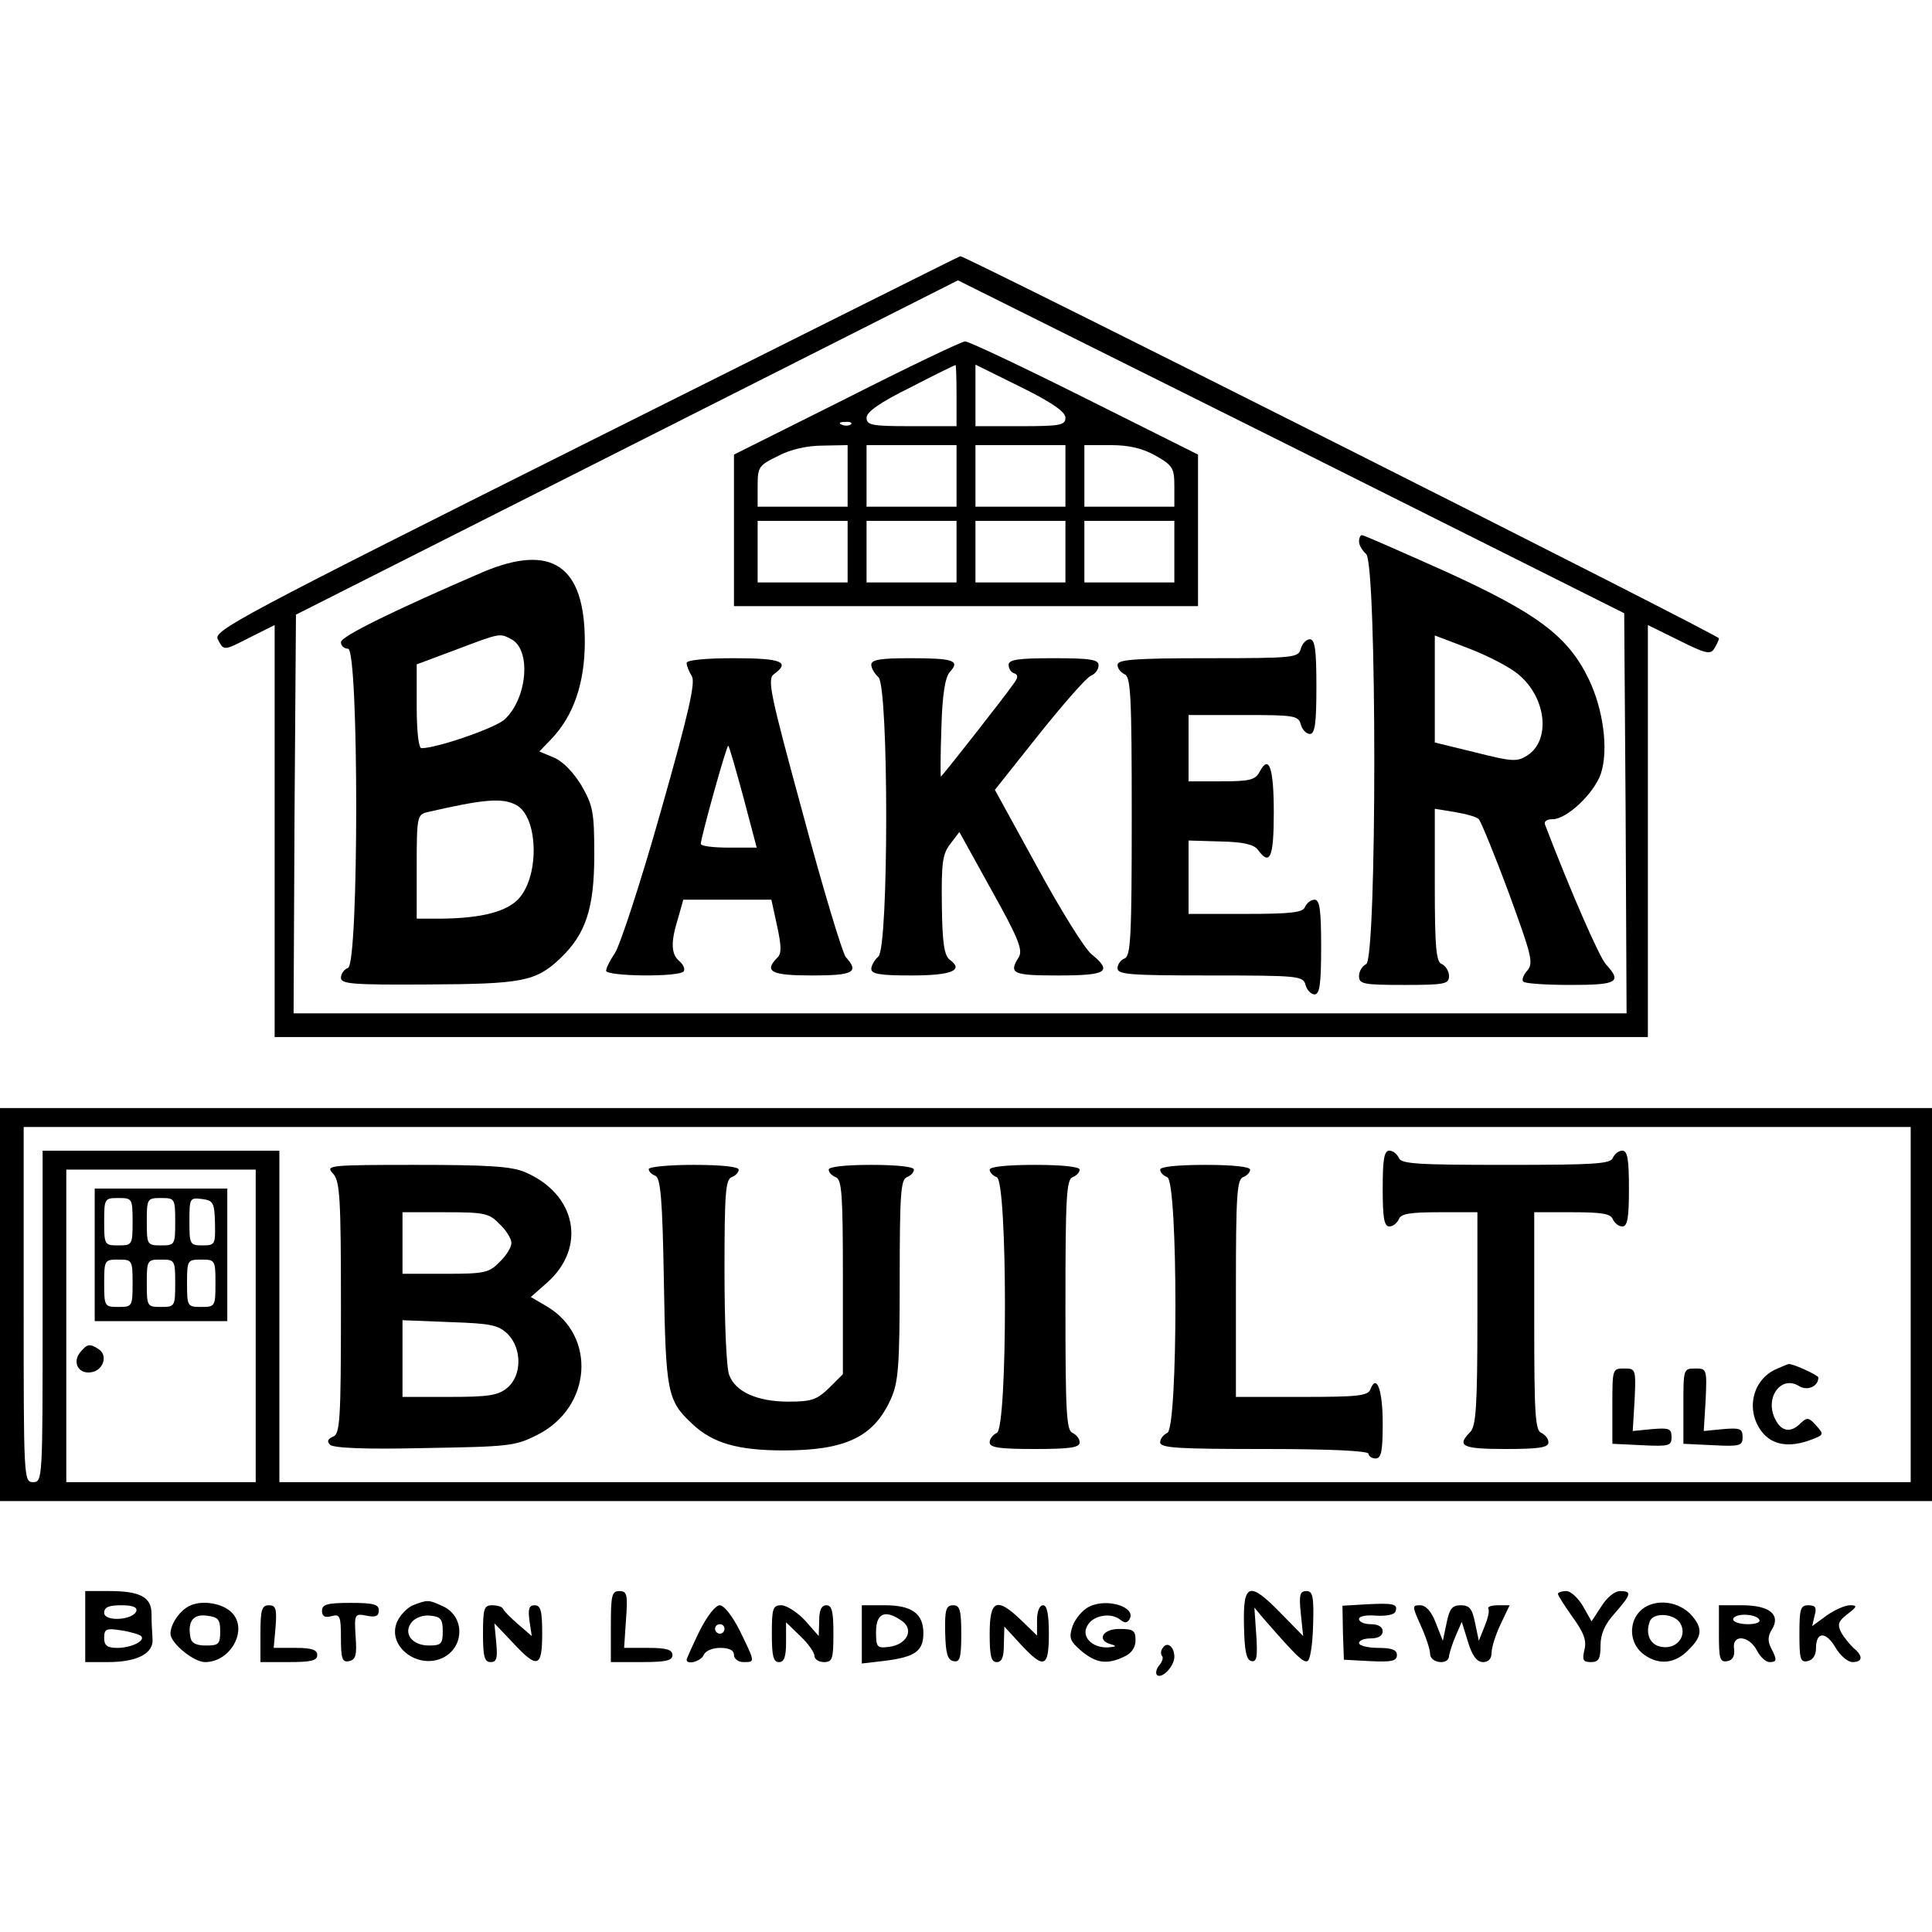 <?xml version="1.0" standalone="no"?>
<!DOCTYPE svg PUBLIC "-//W3C//DTD SVG 20010904//EN"
 "http://www.w3.org/TR/2001/REC-SVG-20010904/DTD/svg10.dtd">
<svg version="1.0" xmlns="http://www.w3.org/2000/svg"
 width="408pt" height="408pt" viewBox="0 0 408 408"
 preserveAspectRatio="xMidYMid meet">
<g transform="translate(0,408) scale(0.1,-0.1)"
fill="#000000" stroke="none">
<path d="M1237 3144 c-735 -368 -787 -396 -777 -414 13 -25 11 -25 70 5 l50
25 0 -435 0 -435 1450 0 1450 0 0 435 0 435 65 -32 c56 -28 67 -31 75 -18 5 8
10 18 10 22 0 7 -1594 809 -1602 807 -2 0 -357 -178 -791 -395z m2196 -782 l2
-422 -1408 0 -1407 0 2 421 3 421 699 353 699 353 704 -351 703 -352 3 -423z"/>
<path d="M1788 3239 l-238 -119 0 -160 0 -160 490 0 490 0 0 160 0 160 -240
120 c-132 66 -246 120 -252 119 -7 0 -120 -54 -250 -120z m232 6 l0 -65 -95 0
c-84 0 -95 2 -95 18 0 12 28 32 93 64 50 26 93 47 95 47 1 1 2 -28 2 -64z
m230 -47 c0 -16 -11 -18 -95 -18 l-95 0 0 65 0 65 95 -47 c67 -33 95 -53 95
-65z m-453 -14 c-3 -3 -12 -4 -19 -1 -8 3 -5 6 6 6 11 1 17 -2 13 -5z m-7
-109 l0 -65 -95 0 -95 0 0 43 c0 41 2 44 43 64 26 14 62 22 95 22 l52 1 0 -65z
m230 0 l0 -65 -95 0 -95 0 0 65 0 65 95 0 95 0 0 -65z m230 0 l0 -65 -95 0
-95 0 0 65 0 65 95 0 95 0 0 -65z m190 43 c37 -21 40 -27 40 -65 l0 -43 -95 0
-95 0 0 65 0 65 56 0 c39 0 67 -7 94 -22z m-650 -203 l0 -65 -95 0 -95 0 0 65
0 65 95 0 95 0 0 -65z m230 0 l0 -65 -95 0 -95 0 0 65 0 65 95 0 95 0 0 -65z
m230 0 l0 -65 -95 0 -95 0 0 65 0 65 95 0 95 0 0 -65z m230 0 l0 -65 -95 0
-95 0 0 65 0 65 95 0 95 0 0 -65z"/>
<path d="M2870 2936 c0 -7 7 -19 15 -26 23 -19 23 -858 0 -866 -8 -4 -15 -15
-15 -25 0 -17 8 -19 95 -19 87 0 95 2 95 19 0 10 -7 21 -15 25 -12 4 -15 33
-15 167 l0 161 43 -7 c23 -4 46 -10 50 -15 4 -4 33 -74 63 -155 49 -134 53
-149 39 -165 -8 -9 -12 -20 -8 -23 3 -4 48 -7 100 -7 99 0 109 6 74 44 -14 16
-74 153 -128 294 -3 7 3 12 16 12 30 0 88 55 102 97 16 50 5 135 -26 199 -44
91 -109 139 -302 227 -94 42 -173 77 -177 77 -3 0 -6 -6 -6 -14z m335 -279
c60 -48 71 -139 21 -172 -22 -14 -31 -14 -110 6 l-86 21 0 113 0 113 71 -27
c39 -15 86 -39 104 -54z"/>
<path d="M1020 2872 c-190 -82 -300 -136 -300 -148 0 -8 7 -14 15 -14 23 0 23
-665 0 -674 -8 -3 -15 -12 -15 -21 0 -13 25 -15 183 -14 198 1 228 6 279 54
55 52 73 106 73 220 0 91 -3 104 -27 146 -17 28 -39 51 -58 59 l-31 13 25 26
c47 49 71 118 71 206 0 161 -70 208 -215 147z m60 -142 c42 -22 34 -124 -14
-169 -19 -18 -143 -61 -176 -61 -6 0 -10 35 -10 89 l0 88 83 31 c95 36 92 35
117 22z m10 -350 c46 -24 50 -146 7 -196 -25 -29 -79 -43 -164 -44 l-53 0 0
110 c0 105 1 110 23 115 117 27 158 31 187 15z"/>
<path d="M2747 2710 c-5 -19 -14 -20 -196 -20 -157 0 -191 -3 -191 -14 0 -8 7
-16 15 -20 13 -5 15 -47 15 -300 0 -252 -2 -295 -15 -300 -8 -3 -15 -12 -15
-21 0 -13 27 -15 196 -15 187 0 196 -1 201 -20 3 -11 12 -20 19 -20 11 0 14
22 14 100 0 79 -3 100 -14 100 -8 0 -16 -7 -20 -15 -4 -12 -28 -15 -126 -15
l-120 0 0 78 0 77 67 -2 c48 -1 70 -6 79 -17 26 -36 34 -17 34 78 0 95 -10
124 -30 86 -9 -17 -21 -20 -80 -20 l-70 0 0 70 0 70 116 0 c107 0 116 -1 121
-20 3 -11 12 -20 19 -20 11 0 14 22 14 100 0 78 -3 100 -14 100 -7 0 -16 -9
-19 -20z"/>
<path d="M1450 2680 c0 -6 5 -18 11 -28 8 -13 -6 -76 -66 -287 -42 -149 -86
-282 -96 -297 -10 -15 -19 -32 -19 -38 0 -12 156 -14 164 -1 3 5 -1 14 -9 21
-18 15 -19 40 -3 91 l11 39 93 0 93 0 12 -55 c9 -42 10 -58 1 -67 -30 -30 -13
-38 73 -38 88 0 100 7 71 39 -7 9 -48 144 -90 301 -69 253 -76 285 -62 296 36
26 17 34 -84 34 -61 0 -100 -4 -100 -10z m120 -284 l28 -106 -59 0 c-32 0 -59
3 -59 8 0 13 55 211 58 207 2 -1 16 -50 32 -109z"/>
<path d="M1840 2676 c0 -7 7 -19 15 -26 22 -19 22 -571 0 -590 -8 -7 -15 -19
-15 -26 0 -11 19 -14 84 -14 86 0 112 11 82 33 -12 9 -16 35 -17 115 -1 89 1
108 18 130 l19 25 68 -123 c57 -102 67 -127 57 -142 -21 -34 -13 -38 84 -38
103 0 115 8 70 45 -14 11 -65 93 -114 183 l-90 164 93 117 c52 65 101 121 110
124 9 4 16 13 16 22 0 12 -16 15 -95 15 -75 0 -95 -3 -95 -14 0 -8 5 -16 12
-18 9 -3 8 -10 -3 -24 -21 -30 -150 -194 -152 -194 -1 0 -1 46 1 102 2 72 8
108 18 119 22 24 8 29 -83 29 -64 0 -83 -3 -83 -14z"/>
<path d="M0 1325 l0 -415 2040 0 2040 0 0 415 0 415 -2040 0 -2040 0 0 -415z
m4035 0 l0 -375 -1722 0 -1723 0 0 350 0 350 -250 0 -250 0 0 -350 c0 -343 0
-350 -20 -350 -20 0 -20 7 -20 375 l0 375 1993 0 1992 0 0 -375z m-3495 -45
l0 -330 -200 0 -200 0 0 330 0 330 200 0 200 0 0 -330z"/>
<path d="M2920 1570 c0 -62 3 -80 14 -80 8 0 16 7 20 15 4 12 24 15 86 15 l80
0 0 -224 c0 -186 -3 -227 -15 -240 -30 -30 -17 -36 75 -36 70 0 90 3 90 14 0
8 -7 16 -15 20 -13 5 -15 40 -15 236 l0 230 80 0 c62 0 82 -3 86 -15 4 -8 12
-15 20 -15 11 0 14 18 14 80 0 62 -3 80 -14 80 -8 0 -16 -7 -20 -15 -4 -13
-39 -15 -226 -15 -187 0 -222 2 -226 15 -4 8 -12 15 -20 15 -11 0 -14 -18 -14
-80z"/>
<path d="M703 1602 c15 -16 17 -51 17 -284 0 -239 -2 -267 -17 -272 -11 -5
-13 -10 -6 -17 7 -7 75 -10 200 -7 178 3 191 4 238 28 115 58 125 209 20 271
l-34 20 34 30 c85 75 62 188 -47 234 -29 12 -79 15 -229 15 -185 0 -192 -1
-176 -18z m352 -107 c14 -13 25 -31 25 -40 0 -9 -11 -27 -25 -40 -22 -23 -32
-25 -115 -25 l-90 0 0 65 0 65 90 0 c83 0 93 -2 115 -25z m17 -232 c31 -31 30
-89 -1 -114 -19 -16 -40 -19 -122 -19 l-99 0 0 81 0 81 100 -4 c87 -3 102 -6
122 -25z"/>
<path d="M1370 1611 c0 -5 6 -11 14 -14 11 -5 15 -48 18 -224 4 -233 7 -251
60 -300 43 -41 97 -56 193 -56 130 0 190 28 226 108 16 35 19 68 19 251 0 179
2 213 15 218 8 3 15 10 15 16 0 6 -35 10 -90 10 -55 0 -90 -4 -90 -10 0 -6 7
-13 15 -16 13 -5 15 -38 15 -211 l0 -205 -29 -29 c-26 -25 -37 -29 -86 -29
-66 0 -112 21 -125 56 -6 14 -10 112 -10 219 0 162 2 194 15 199 8 3 15 10 15
16 0 6 -36 10 -95 10 -52 0 -95 -4 -95 -9z"/>
<path d="M2090 1610 c0 -6 7 -13 15 -16 23 -9 23 -532 0 -540 -8 -4 -15 -12
-15 -20 0 -11 20 -14 95 -14 75 0 95 3 95 14 0 8 -7 16 -15 20 -13 5 -15 44
-15 270 0 225 2 265 15 270 8 3 15 10 15 16 0 6 -36 10 -95 10 -59 0 -95 -4
-95 -10z"/>
<path d="M2450 1610 c0 -6 7 -13 15 -16 23 -9 23 -532 0 -540 -8 -4 -15 -12
-15 -20 0 -12 39 -14 220 -14 140 0 220 -4 220 -10 0 -5 7 -10 15 -10 12 0 15
15 15 74 0 71 -13 106 -26 72 -5 -14 -28 -16 -145 -16 l-139 0 0 229 c0 194 2
230 15 235 8 3 15 10 15 16 0 6 -36 10 -95 10 -59 0 -95 -4 -95 -10z"/>
<path d="M3754 1190 c-53 -21 -69 -88 -33 -134 22 -28 58 -34 105 -16 26 10
26 11 9 30 -15 17 -19 17 -32 5 -20 -21 -40 -19 -53 6 -25 45 10 96 49 72 18
-11 41 -1 41 18 0 5 -59 32 -64 28 -1 0 -11 -4 -22 -9z"/>
<path d="M3405 1111 l0 -80 63 -3 c57 -3 62 -1 62 17 0 18 -5 20 -41 17 l-41
-4 4 66 c3 65 2 66 -22 66 -25 0 -25 -1 -25 -79z"/>
<path d="M3555 1111 l0 -80 63 -3 c57 -3 62 -1 62 17 0 18 -5 20 -41 17 l-41
-4 4 66 c3 65 2 66 -22 66 -25 0 -25 -1 -25 -79z"/>
<path d="M200 1430 l0 -140 140 0 140 0 0 140 0 140 -140 0 -140 0 0 -140z
m80 70 c0 -49 -1 -50 -30 -50 -29 0 -30 1 -30 50 0 49 1 50 30 50 29 0 30 -1
30 -50z m90 0 c0 -49 -1 -50 -30 -50 -29 0 -30 1 -30 50 0 49 1 50 30 50 29 0
30 -1 30 -50z m84 -3 c1 -45 0 -47 -26 -47 -27 0 -28 2 -28 51 0 49 1 50 26
47 24 -3 27 -7 28 -51z m-174 -127 c0 -49 -1 -50 -30 -50 -29 0 -30 1 -30 50
0 49 1 50 30 50 29 0 30 -1 30 -50z m90 0 c0 -49 -1 -50 -30 -50 -29 0 -30 1
-30 50 0 49 1 50 30 50 29 0 30 -1 30 -50z m85 0 c0 -49 -1 -50 -30 -50 -29 0
-30 1 -30 50 0 49 1 50 30 50 29 0 30 -1 30 -50z"/>
<path d="M170 1225 c-18 -21 -5 -47 22 -43 26 3 37 36 16 49 -18 12 -24 11
-38 -6z"/>
<path d="M180 645 l0 -75 48 0 c63 0 98 19 94 51 -1 13 -2 36 -2 51 0 35 -24
48 -89 48 l-51 0 0 -75z m108 33 c-7 -20 -68 -23 -68 -4 0 12 10 16 36 16 24
0 34 -4 32 -12z m10 -53 c10 -10 -21 -25 -50 -25 -22 0 -28 5 -28 21 0 19 4
21 36 16 20 -3 39 -9 42 -12z"/>
<path d="M1290 645 l0 -75 65 0 c51 0 65 3 65 15 0 11 -12 15 -51 15 l-51 0 4
60 c4 53 2 60 -14 60 -16 0 -18 -9 -18 -75z"/>
<path d="M2627 648 c1 -54 5 -74 16 -76 11 -2 13 9 10 55 l-4 58 21 -25 c69
-79 82 -91 91 -88 6 2 11 36 12 76 2 61 -1 72 -14 72 -14 0 -16 -8 -12 -47 l5
-48 -47 48 c-67 69 -80 64 -78 -25z"/>
<path d="M3290 714 c0 -3 14 -25 31 -49 24 -33 30 -50 25 -69 -5 -22 -3 -26
14 -26 16 0 20 7 20 35 0 24 9 45 30 68 35 40 37 47 11 47 -11 0 -28 -14 -39
-32 l-21 -32 -18 32 c-10 17 -26 32 -35 32 -10 0 -18 -3 -18 -6z"/>
<path d="M403 690 c-22 -9 -43 -39 -43 -60 0 -20 49 -60 73 -60 55 0 92 70 56
105 -19 19 -60 26 -86 15z m62 -55 c0 -27 -3 -30 -30 -30 -21 0 -31 5 -33 18
-6 33 6 49 35 45 24 -3 28 -8 28 -33z"/>
<path d="M680 678 c0 -11 6 -15 20 -11 18 5 20 0 20 -47 0 -43 3 -51 17 -48
14 3 17 12 14 52 -3 47 -2 49 23 44 19 -4 26 -1 26 11 0 13 -11 16 -60 16 -49
0 -60 -3 -60 -17z"/>
<path d="M872 690 c-12 -5 -27 -21 -33 -34 -24 -53 46 -105 100 -75 43 25 41
87 -4 107 -30 14 -32 14 -63 2z m63 -55 c0 -26 -3 -30 -29 -30 -36 0 -56 26
-36 50 8 9 24 15 39 13 22 -2 26 -8 26 -33z"/>
<path d="M2300 687 c-14 -7 -29 -25 -35 -41 -8 -25 -6 -31 18 -52 31 -26 54
-30 90 -13 16 7 25 19 25 35 0 21 -5 24 -34 24 -37 0 -49 -25 -16 -33 11 -3 8
-5 -9 -6 -34 -1 -57 24 -42 47 12 21 49 27 68 12 10 -8 15 -8 20 0 16 26 -47
46 -85 27z"/>
<path d="M2885 692 l-50 -3 1 -57 2 -57 56 -3 c45 -2 56 0 56 13 0 11 -11 15
-40 15 -22 0 -40 5 -40 10 0 6 11 10 25 10 16 0 25 6 25 15 0 9 -9 15 -25 15
-14 0 -25 5 -25 11 0 6 15 9 37 7 21 -1 38 2 40 9 6 16 -5 18 -62 15z"/>
<path d="M3482 690 c-43 -18 -48 -78 -9 -105 31 -22 65 -18 92 10 30 29 31 46
8 73 -22 25 -60 35 -91 22z m67 -39 c14 -26 -8 -54 -39 -49 -25 3 -36 27 -26
54 8 20 53 17 65 -5z"/>
<path d="M550 630 l0 -60 60 0 c47 0 60 3 60 15 0 11 -12 15 -46 15 l-46 0 4
45 c3 38 0 45 -14 45 -15 0 -18 -9 -18 -60z"/>
<path d="M1020 630 c0 -48 3 -60 16 -60 13 0 15 8 12 41 l-4 41 39 -41 c52
-56 62 -53 62 19 0 48 -3 60 -16 60 -12 0 -14 -8 -11 -32 l5 -33 -29 25 c-16
14 -30 28 -32 33 -2 4 -12 7 -23 7 -17 0 -19 -8 -19 -60z"/>
<path d="M1477 635 c-15 -31 -27 -58 -27 -60 0 -12 31 -3 36 10 4 9 19 15 35
15 19 0 29 -5 29 -15 0 -8 9 -15 20 -15 25 0 25 -1 -7 65 -16 32 -34 55 -43
55 -9 0 -27 -23 -43 -55z m53 5 c0 -5 -4 -10 -10 -10 -5 0 -10 5 -10 10 0 6 5
10 10 10 6 0 10 -4 10 -10z"/>
<path d="M1630 630 c0 -47 3 -60 15 -60 11 0 15 11 15 42 l0 42 30 -29 c17
-16 30 -35 30 -42 0 -7 9 -13 20 -13 18 0 20 7 20 60 0 47 -3 60 -15 60 -10 0
-15 -10 -15 -32 l-1 -33 -29 33 c-16 17 -39 32 -50 32 -18 0 -20 -7 -20 -60z"/>
<path d="M1820 629 l0 -62 51 6 c61 8 79 20 79 58 0 41 -24 59 -81 59 l-49 0
0 -61z m86 27 c25 -19 8 -50 -30 -54 -24 -3 -26 0 -26 32 0 40 20 48 56 22z"/>
<path d="M1996 633 c1 -45 5 -59 18 -61 13 -3 16 7 16 57 0 51 -3 61 -17 61
-15 0 -18 -9 -17 -57z"/>
<path d="M2090 630 c0 -47 3 -60 15 -60 11 0 15 11 15 38 l1 37 34 -37 c50
-54 60 -50 60 22 0 41 -4 60 -12 60 -8 0 -13 -13 -13 -32 l0 -32 -33 32 c-52
50 -67 44 -67 -28z"/>
<path d="M3000 648 c11 -24 20 -51 20 -60 0 -21 40 -25 40 -5 1 6 7 26 14 42
l13 30 13 -42 c9 -30 19 -43 32 -43 11 0 18 7 18 20 0 12 9 39 19 60 l19 40
-24 0 c-14 0 -23 -3 -21 -7 3 -5 -1 -21 -8 -38 l-12 -30 -8 38 c-6 30 -12 37
-30 37 -18 0 -24 -7 -30 -37 l-8 -38 -15 38 c-9 24 -21 37 -33 37 -17 0 -17
-2 1 -42z"/>
<path d="M3630 629 c0 -52 2 -60 18 -57 11 2 16 11 14 26 -5 31 31 29 48 -3 7
-14 19 -25 27 -25 16 0 16 5 3 30 -7 14 -7 25 2 39 19 31 -5 51 -63 51 l-49 0
0 -61z m85 31 c4 -6 -7 -10 -24 -10 -17 0 -31 5 -31 10 0 6 11 10 24 10 14 0
28 -4 31 -10z"/>
<path d="M3800 629 c0 -52 2 -60 17 -57 11 2 18 12 18 27 0 36 21 36 41 2 10
-17 26 -31 36 -31 22 0 23 13 2 30 -8 8 -20 22 -26 33 -8 17 -6 23 13 38 21
16 22 19 6 19 -11 0 -33 -10 -50 -22 l-30 -22 5 22 c5 17 2 22 -13 22 -17 0
-19 -8 -19 -61z"/>
<path d="M2455 599 c-4 -5 -4 -13 -1 -16 3 -3 1 -12 -6 -20 -6 -7 -8 -16 -5
-20 10 -10 37 18 37 38 0 22 -16 34 -25 18z"/>
</g>
</svg>
